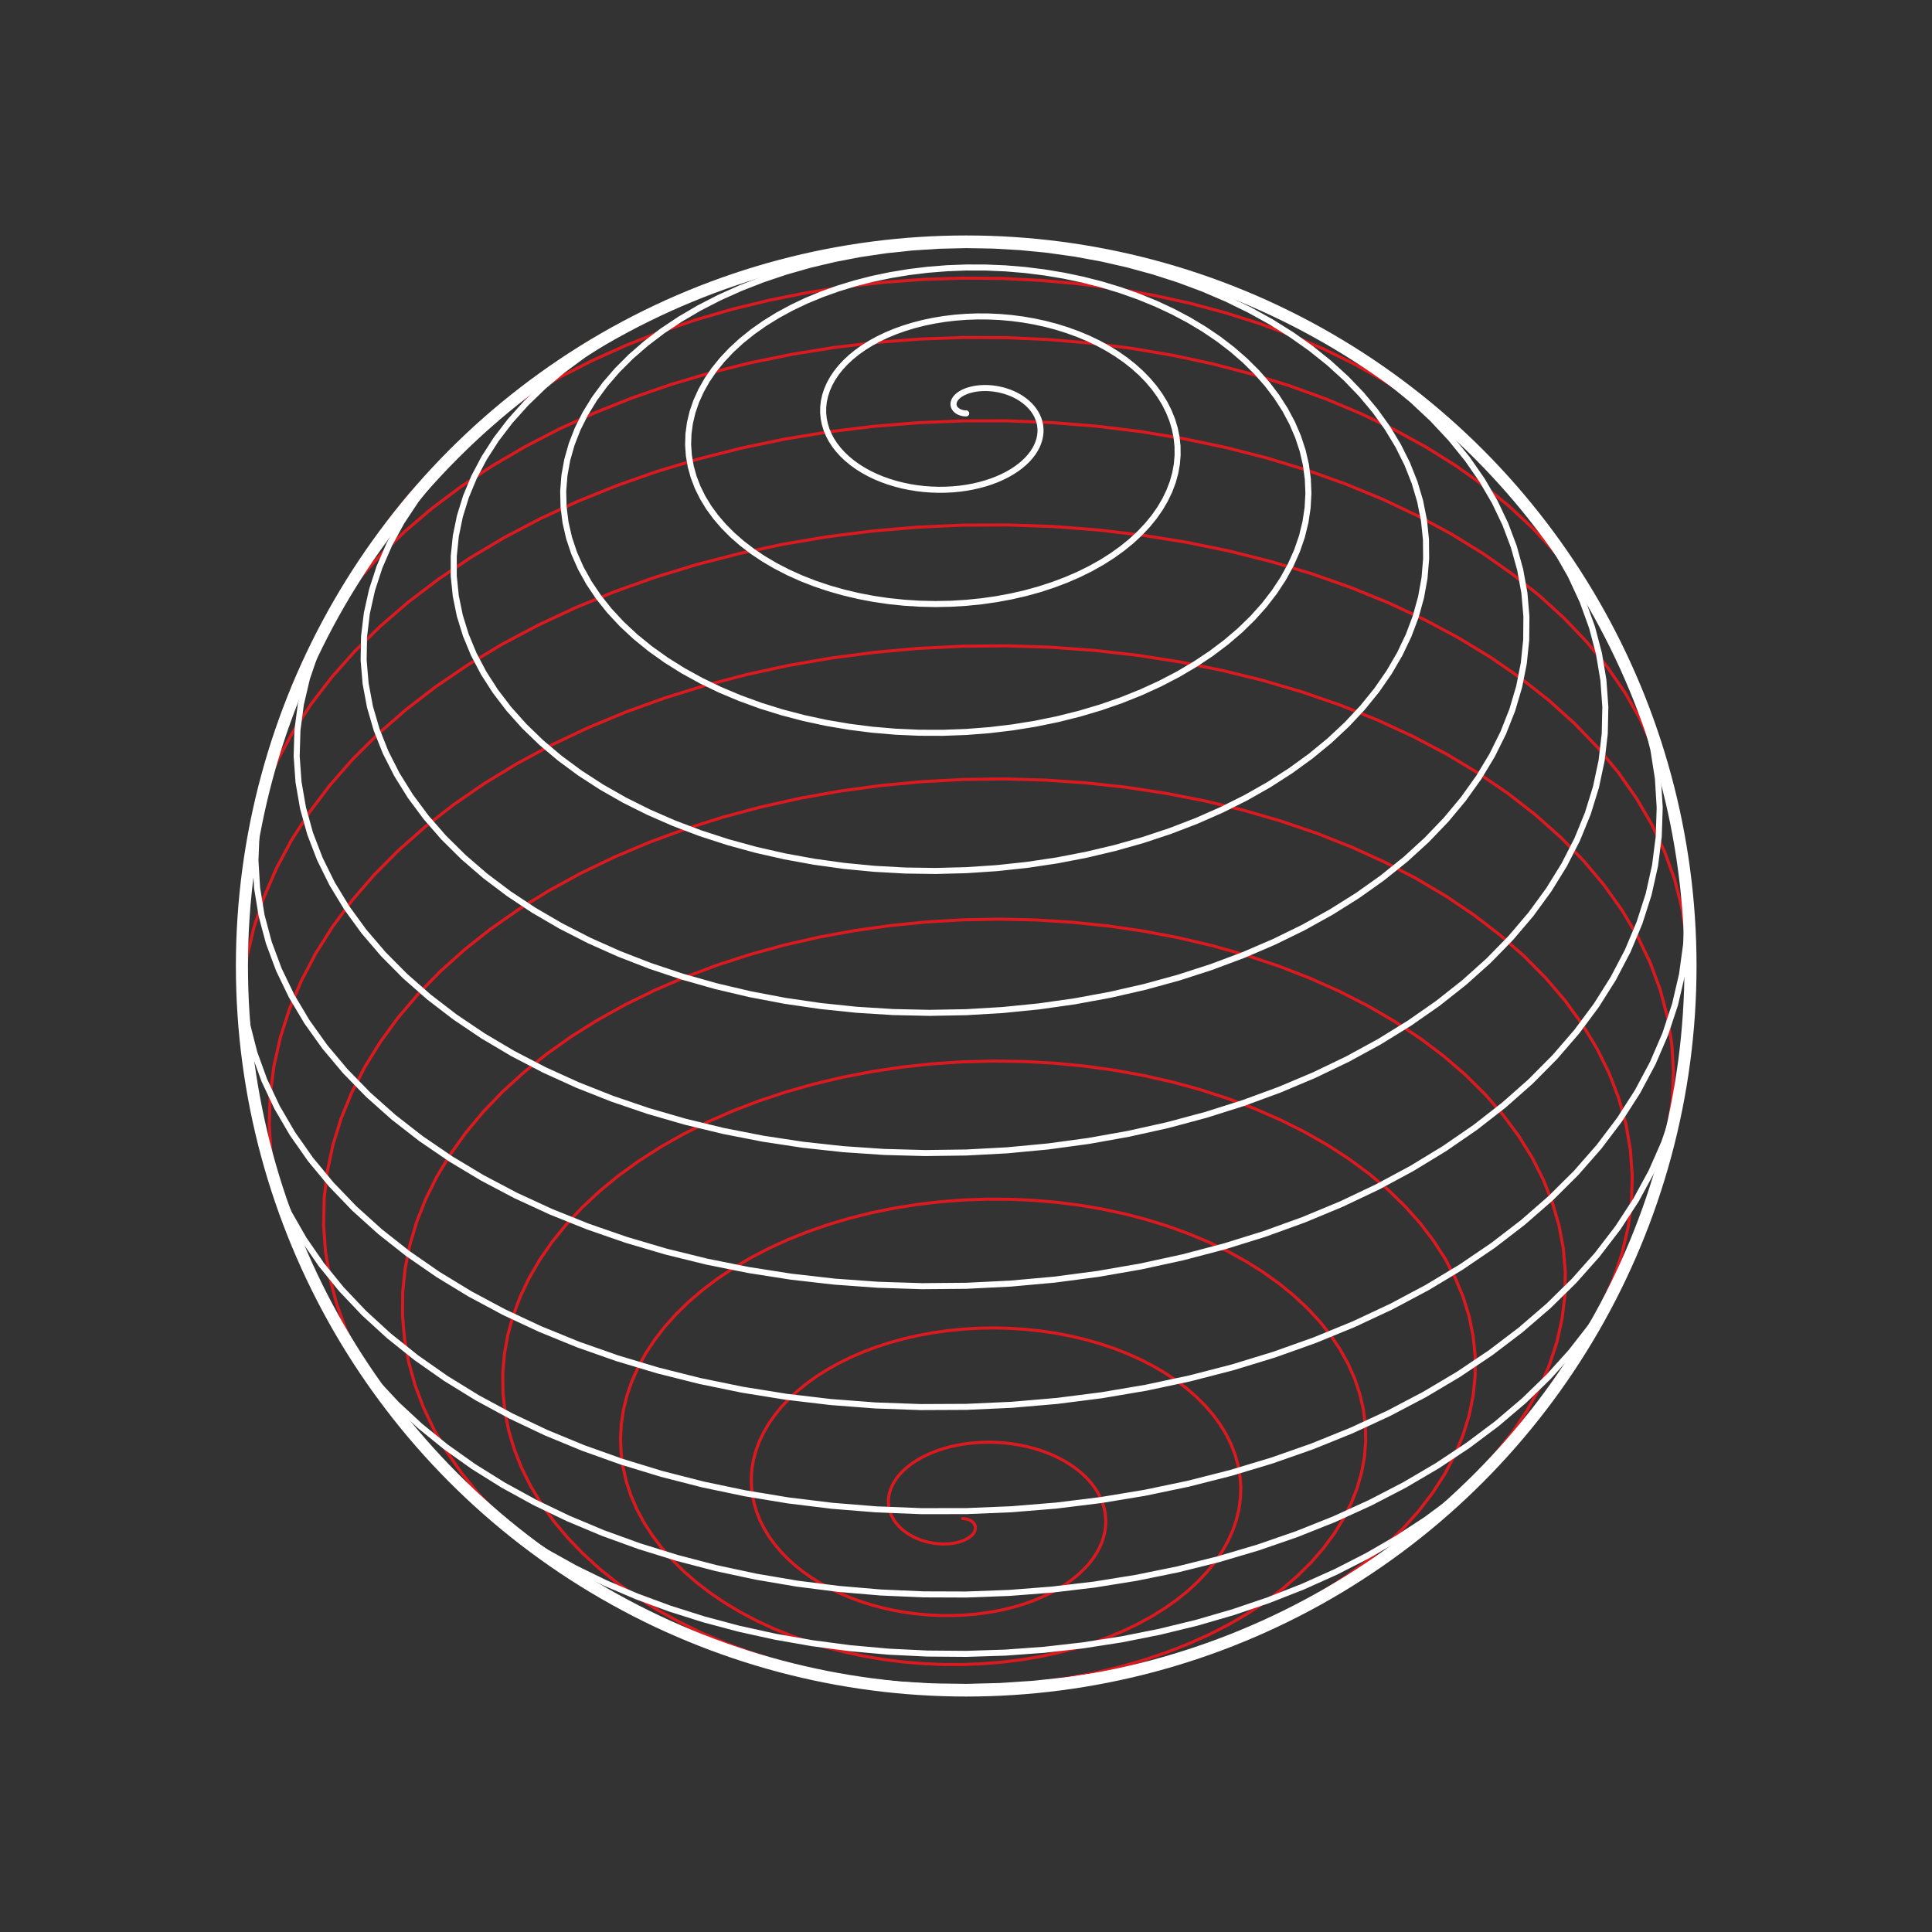 <svg id="Circular_element" data-name="Circular element" xmlns="http://www.w3.org/2000/svg" viewBox="0 0 2000 2000"><rect x="0" y="0" width="2000" height="2000" fill="#333333" stroke="none"/><defs><style>.cls-1,.cls-2,.cls-3{fill:none;stroke-linecap:round;stroke-linejoin:round;}.cls-1{stroke:#dd1920;stroke-width:3.13px;}.cls-2,.cls-3{stroke:#fff;}.cls-2{stroke-width:6.25px;}.cls-3{stroke-width:12.5px;}</style></defs><polyline class="cls-1" points="582.14 371.9 608.06 355.25 635.42 339.72 664.11 325.34 694.02 312.17 725.02 300.25 757 289.64 789.79 280.35 823.3 272.42 857.38 265.87 891.88 260.71 926.68 256.97 961.63 254.64 996.59 253.73 1031.44 254.24 1066.01 256.14 1100.19 259.44 1133.85 264.11 1166.83 270.11 1199.03 277.41 1230.3 285.99 1260.55 295.8 1289.63 306.78 1317.46 318.9 1343.9 332.1"/><polyline class="cls-1" points="402.39 539.48 421.75 515.08 443.33 491.53 467.05 468.93 492.81 447.35 520.49 426.87 550.01 407.58 581.22 389.53 613.99 372.8 648.2 357.44 683.72 343.5 720.38 331.05 758.06 320.11 796.59 310.73 835.82 302.92 875.6 296.73 915.76 292.15 956.14 289.21 996.6 287.92 1036.96 288.25 1077.06 290.21 1116.74 293.79 1155.86 298.95 1194.26 305.68 1231.79 313.92 1268.29 323.67 1303.64 334.85 1337.68 347.42 1370.29 361.31 1401.35 376.49 1430.75 392.86 1458.34 410.37 1484.05 428.94 1507.76 448.48 1529.4 468.9"/><polyline class="cls-1" points="302.92 711.49 315.89 682.72 331.53 654.55 349.78 627.07 370.56 600.41 393.79 574.66 419.37 549.9 447.19 526.24 477.15 503.77 509.12 482.56 542.97 462.7 578.57 444.25 615.78 427.29 654.43 411.88 694.4 398.06 735.48 385.89 777.56 375.41 820.45 366.66 863.96 359.66 907.94 354.44 952.21 351 996.6 349.36 1040.92 349.52 1085 351.45 1128.68 355.17 1171.76 360.63 1214.09 367.82 1255.51 376.7 1295.84 387.23 1334.93 399.35 1372.63 413.01 1408.79 428.16 1443.27 444.73 1475.92 462.64 1506.63 481.82 1535.3 502.18 1561.78 523.65 1585.99 546.12 1607.85 569.51 1627.25 593.71 1644.13 618.64 1658.42 644.17"/><polyline class="cls-1" points="251.62 909.59 256.17 878.46 263.66 847.58 274.04 817.07 287.25 787.04 303.28 757.61 322.03 728.89 343.44 700.99 367.41 674.01 393.87 648.07 422.69 623.24 453.77 599.63 486.97 577.32 522.16 556.41 559.21 536.96 597.99 519.04 638.3 502.74 680.01 488.1 722.96 475.17 766.95 464 811.84 454.63 857.42 447.1 903.53 441.43 949.98 437.62 996.59 435.7 1043.18 435.66 1089.55 437.51 1135.53 441.22 1180.92 446.77 1225.57 454.16 1269.28 463.32 1311.88 474.22 1353.22 486.83 1393.12 501.06 1431.43 516.87 1468 534.2 1502.67 552.96 1535.33 573.07 1565.84 594.46 1594.07 617.02 1619.93 640.67 1643.31 665.31 1664.12 690.84 1682.28 717.14 1697.71 744.11 1710.36 771.64 1720.19 799.62 1727.15 827.92"/><polyline class="cls-1" points="256.18 1115.93 251.62 1084.8 250 1053.54 251.33 1022.27 255.6 991.11 262.81 960.17 272.92 929.58 285.88 899.44 301.67 869.89 320.2 841.02 341.41 812.96 365.22 785.79 391.53 759.64 420.24 734.6 451.24 710.76 484.39 688.22 519.59 667.05 556.67 647.35 595.5 629.17 635.93 612.61 677.8 597.7 720.94 584.5 765.17 573.08 810.32 563.46 856.24 555.67 902.7 549.76 949.54 545.74 996.59 543.62 1043.65 543.4 1090.53 545.07 1137.04 548.64 1183 554.08 1228.25 561.36 1272.57 570.46 1315.82 581.32 1357.81 593.91 1398.39 608.17 1437.37 624.05 1474.62 641.47 1509.99 660.35 1543.32 680.63 1574.51 702.21 1603.41 725.01 1629.92 748.93 1653.93 773.88 1675.34 799.73 1694.07 826.4 1710.06 853.79 1723.22 881.76 1733.51 910.2 1740.88 939 1745.33 968.03 1746.81 997.2"/><polyline class="cls-1" points="315.89 1311.67 302.92 1282.9 292.68 1253.64 285.21 1224.01 280.54 1194.11 278.69 1164.07 279.68 1133.99 283.5 1103.98 290.16 1074.17 299.6 1044.68 311.82 1015.6 326.76 987.05 344.37 959.15 364.56 932 387.29 905.7 412.44 880.35 439.94 856.05 469.67 832.9 501.51 810.99 535.34 790.38 571.03 771.18 608.45 753.45 647.43 737.25 687.84 722.64 729.51 709.7 772.28 698.45 815.98 688.94 860.43 681.22 905.48 675.3 950.92 671.21 996.59 668.97 1042.31 668.56 1087.9 670.01 1133.15 673.29 1177.93 678.4 1222.02 685.31 1265.26 693.99 1307.49 704.4 1348.52 716.5 1388.19 730.24 1426.37 745.56 1462.87 762.4 1497.57 780.69 1530.3 800.35 1560.97 821.3 1589.43 843.45 1615.57 866.72 1639.29 891.01 1660.48 916.22 1679.07 942.24 1694.98 968.97 1708.14 996.3 1718.5 1024.12 1726.02 1052.31 1730.65 1080.76 1732.39 1109.35 1731.22 1137.96 1727.16 1166.46 1720.19 1194.77"/><polyline class="cls-1" points="421.74 1479.31 402.39 1454.9 385.34 1429.74 370.68 1403.9 358.47 1377.5 348.75 1350.62 341.56 1323.37 336.97 1295.86 334.97 1268.18 335.58 1240.45 338.81 1212.75 344.65 1185.22 353.08 1157.96 364.08 1131.05 377.6 1104.61 393.6 1078.74 412.01 1053.55 432.78 1029.11 455.81 1005.55 481.03 982.93 508.35 961.36 537.65 940.91 568.82 921.66 601.75 903.7 636.3 887.08 672.34 871.88 709.75 858.15 748.34 845.93 788.01 835.3 828.57 826.28 869.87 818.9 911.76 813.21 954.05 809.21 996.59 806.93 1039.22 806.36 1081.76 807.52 1124.03 810.4 1165.87 814.98 1207.12 821.25 1247.63 829.17 1287.2 838.73 1325.7 849.87 1362.96 862.56 1398.85 876.75 1433.2 892.36 1465.88 909.34 1496.78 927.63 1525.74 947.14 1552.66 967.8 1577.43 989.53 1599.94 1012.23 1620.11 1035.81 1637.84 1060.18 1653.06 1085.24 1665.71 1110.88 1675.75 1137.01 1683.11 1163.5 1687.77 1190.27 1689.7 1217.18 1688.89 1244.14 1685.34 1271.04 1679.07 1297.75 1670.09 1324.19 1658.42 1350.22 1644.13 1375.75"/><polyline class="cls-1" points="608.05 1639.13 582.14 1622.49 557.78 1604.8 535.08 1586.13 514.13 1566.54 495.03 1546.11 477.84 1524.91 462.65 1503.02 449.53 1480.52 438.53 1457.49 429.71 1434.02 423.11 1410.2 418.75 1386.13 416.68 1361.88 416.88 1337.55 419.4 1313.25 424.2 1289.05 431.29 1265.05 440.65 1241.35 452.22 1218.04 466 1195.2 481.92 1172.93 499.93 1151.31 519.96 1130.43 541.95 1110.37 565.8 1091.19 591.42 1073 618.75 1055.85 647.64 1039.81 678 1024.96 709.72 1011.33 742.67 998.99 776.72 987.99 811.76 978.37 847.62 970.18 884.18 963.45 921.29 958.19 958.82 954.43 996.59 952.2 1034.48 951.49 1072.33 952.32 1110 954.68 1147.32 958.56 1184.15 963.94 1220.34 970.82 1255.75 979.15 1290.23 988.91 1323.65 1000.06 1355.87 1012.56 1386.76 1026.34 1416.18 1041.37 1444.03 1057.58 1470.18 1074.91 1494.52 1093.28 1516.96 1112.63 1537.4 1132.87 1555.77 1153.92 1571.96 1175.7 1585.92 1198.13 1597.59 1221.1 1606.9 1244.52 1613.82 1268.31 1618.32 1292.36 1620.37 1316.57 1619.96 1340.84 1617.07 1365.09 1611.72 1389.19 1603.92 1413.07 1593.7 1436.61 1581.09 1459.71 1566.14 1482.28 1548.88 1504.24 1529.4 1525.49 1507.77 1545.91"/><polyline class="cls-1" points="996.59 1572.05 998.06 1572.11 999.52 1572.28 1000.93 1572.57 1002.31 1572.98 1003.6 1573.48 1004.81 1574.1 1005.92 1574.82 1006.92 1575.63 1007.79 1576.53 1008.51 1577.51 1009.08 1578.56 1009.48 1579.67 1009.71 1580.84 1009.75 1582.05 1009.58 1583.3 1009.22 1584.56 1008.65 1585.84 1007.89 1587.12 1006.89 1588.38 1005.7 1589.62 1004.28 1590.83 1002.66 1591.98 1000.84 1593.07 998.82 1594.1 996.59 1595.03 994.2 1595.87 991.62 1596.6 988.87 1597.22 985.98 1597.71 982.95 1598.07 979.8 1598.27 976.54 1598.33 973.19 1598.22 969.78 1597.94 966.31 1597.49 962.83 1596.87 959.32 1596.06 955.83 1595.07 952.37 1593.89 948.97 1592.53 945.66 1590.98 942.44 1589.25 939.35 1587.33 936.41 1585.23 933.64 1582.96 931.06 1580.53 928.68 1577.94 926.55 1575.19 924.66 1572.31 923.07 1569.28 921.75 1566.14 920.73 1562.89 920.05 1559.55 919.69 1556.13 919.69 1552.63 920.05 1549.1 920.78 1545.52 921.89 1541.92 923.38 1538.32 925.25 1534.75 927.52 1531.19 930.18 1527.7 933.23 1524.28 936.66 1520.94 940.47 1517.71 944.64 1514.6 949.19 1511.64 954.07 1508.84 959.3 1506.21 964.83 1503.78 970.67 1501.55 976.79 1499.56 983.16 1497.8 989.77 1496.29 996.59 1495.05 1003.6 1494.09 1010.75 1493.42 1018.04 1493.04 1025.42 1492.97 1032.86 1493.22 1040.33 1493.77 1047.8 1494.65 1055.23 1495.86 1062.6 1497.39 1069.85 1499.24 1076.96 1501.42 1083.89 1503.91 1090.62 1506.72 1097.1 1509.84 1103.29 1513.26 1109.17 1516.96 1114.71 1520.95 1119.86 1525.2 1124.61 1529.7 1128.91 1534.44 1132.75 1539.39 1136.1 1544.54 1138.93 1549.88 1141.22 1555.38 1142.95 1561.01 1144.1 1566.75 1144.67 1572.59 1144.62 1578.49 1143.95 1584.44 1142.65 1590.39 1140.72 1596.34 1138.16 1602.25 1134.96 1608.09 1131.13 1613.84 1126.67 1619.46 1121.59 1624.94 1115.89 1630.24 1109.6 1635.34 1102.75 1640.22 1095.32 1644.83 1087.36 1649.17 1078.9 1653.21 1069.94 1656.92 1060.54 1660.28 1050.72 1663.27 1040.51 1665.87 1029.95 1668.06 1019.09 1669.83 1007.95 1671.16 996.59 1672.03 985.06 1672.44 973.4 1672.37 961.63 1671.83 949.84 1670.79 938.06 1669.26 926.34 1667.23 914.73 1664.72 903.28 1661.7 892.05 1658.19 881.07 1654.21 870.41 1649.75 860.11 1644.83 850.22 1639.46 840.78 1633.66 831.85 1627.43 823.46 1620.81 815.67 1613.81 808.49 1606.45 801.99 1598.77 796.19 1590.78 791.13 1582.51 786.84 1574 783.34 1565.28 780.66 1556.36 778.83 1547.3 777.85 1538.13 777.74 1528.87 778.53 1519.56 780.21 1510.25 782.79 1500.97 786.26 1491.75 790.64 1482.64 795.9 1473.67 802.04 1464.88 809.04 1456.31 816.89 1447.98 825.56 1439.95 835.03 1432.24 845.25 1424.88 856.22 1417.92 867.88 1411.38 880.19 1405.29 893.13 1399.69 906.63 1394.59 920.64 1390.02 935.12 1386.01 950.02 1382.59 965.26 1379.75 980.81 1377.54 996.59 1375.95 1012.56 1374.99 1028.62 1374.69 1044.73 1375.05 1060.83 1376.07 1076.84 1377.74 1092.69 1380.07 1108.34 1383.07 1123.68 1386.71 1138.68 1390.98 1153.28 1395.89 1167.39 1401.4 1180.95 1407.51 1193.92 1414.19 1206.22 1421.42 1217.8 1429.17 1228.62 1437.42 1238.6 1446.14 1247.72 1455.29 1255.92 1464.84 1263.15 1474.74 1269.39 1484.97 1274.59 1495.48 1278.72 1506.24 1281.76 1517.19 1283.69 1528.3 1284.48 1539.51 1284.12 1550.78 1282.61 1562.07 1279.94 1573.33 1276.09 1584.5 1271.1 1595.54 1264.96 1606.42 1257.69 1617.07 1249.3 1627.44 1239.83 1637.5 1229.29 1647.19 1217.72 1656.48 1205.17 1665.32 1191.66 1673.66 1177.27 1681.48 1162.02 1688.72 1145.97 1695.36 1129.18 1701.36 1111.73 1706.69 1093.65 1711.31 1075.04 1715.21 1055.95 1718.36 1036.47 1720.73 1016.65 1722.32 996.59 1723.1 976.37 1723.06 956.06 1722.2 935.74 1720.51 915.5 1717.98 895.42 1714.63 875.58 1710.45 856.07 1705.45 836.96 1699.64 818.33 1693.04 800.27 1685.68 782.86 1677.56 766.14 1668.72 750.24 1659.17 735.18 1648.96 721.05 1638.12 707.92 1626.68 695.84 1614.68 684.87 1602.17 675.05 1589.19 666.45 1575.78 659.11 1562 653.05 1547.9 648.31 1533.52 644.94 1518.93 642.96 1504.17 642.35 1489.31 643.16 1474.4 645.39 1459.49 649.03 1444.66 654.1 1429.94 660.56 1415.4 668.41 1401.1 677.62 1387.1 688.17 1373.46 700.03 1360.22 713.16 1347.44 727.51 1335.18 743.03 1323.48 759.67 1312.39 777.36 1301.96 796.06 1292.24 815.68 1283.26 836.16 1275.07 857.41 1267.69 879.37 1261.17 901.93 1255.53 925.04 1250.81 948.57 1247.01 972.46 1244.16 996.59 1242.28 1020.89 1241.38 1045.25 1241.46 1069.57 1242.54 1093.77 1244.6 1117.72 1247.64 1141.36 1251.66 1164.57 1256.65 1187.25 1262.59 1209.32 1269.45 1230.68 1277.22 1251.24 1285.85 1270.92 1295.34 1289.63 1305.63 1307.29 1316.7 1323.81 1328.49 1339.14 1340.97 1353.21 1354.08 1365.93 1367.77 1377.26 1381.99 1387.15 1396.69 1395.54 1411.81 1402.39 1427.28 1407.67 1443.03 1411.35 1459.02 1413.39 1475.17 1413.79 1491.42 1412.53 1507.7 1409.61 1523.94 1405.03 1540.07 1398.8 1556.04 1390.93 1571.76 1381.44 1587.18 1370.38 1602.22 1357.76 1616.83 1343.63 1630.92 1328.05 1644.47 1311.05 1657.39 1292.72 1669.62 1273.09 1681.12 1252.27 1691.83 1230.32 1701.7 1207.31 1710.69 1183.33 1718.75 1158.48 1725.83 1132.87 1731.92 1106.55 1736.96 1079.67 1740.94 1052.31 1743.84 1024.58 1745.61 996.59 1746.27 968.46 1745.79 940.29 1744.16 912.19 1741.39 884.28 1737.48 856.68 1732.42 829.48 1726.25 802.8 1718.97 776.77 1710.59 751.47 1701.16 727.01 1690.69 703.5 1679.22 681.04 1666.79 659.72 1653.44 639.62 1639.22 620.85 1624.17 603.47 1608.35 587.57 1591.82 573.21 1574.63 560.47 1556.86 549.4 1538.55 540.04 1519.79 532.46 1500.63 526.68 1481.16 522.74 1461.45 520.67 1441.57 520.48 1421.59 522.16 1401.6 525.75 1381.66 531.22 1361.86 538.57 1342.28 547.77 1322.98 558.78 1304.05 571.6 1285.56 586.16 1267.58 602.42 1250.19 620.32 1233.44 639.8 1217.42 660.77 1202.18 683.18 1187.78 706.94 1174.29 731.94 1161.76 758.12 1150.24 785.36 1139.77 813.55 1130.4 842.6 1122.18 872.4 1115.13 902.8 1109.28 933.72 1104.66 965.03 1101.3 996.59 1099.2 1028.3 1098.38 1060.01 1098.84 1091.61 1100.6 1122.97 1103.62 1153.96 1107.92 1184.46 1113.48 1214.34 1120.27 1243.48 1128.27 1271.77 1137.45 1299.09 1147.78 1325.32 1159.22 1350.35 1171.71 1374.08 1185.22 1396.42 1199.69 1417.25 1215.07 1436.51 1231.3 1454.09 1248.3 1469.94 1266.01 1483.97 1284.37 1496.13 1303.29 1506.36 1322.7 1514.6 1342.54 1520.82 1362.69 1524.98 1383.1 1527.07 1403.68 1527.07 1424.34 1524.95 1445 1520.74 1465.57 1514.43 1485.96 1506.04 1506.1 1495.6 1525.89 1483.14 1545.27 1468.7 1564.13 1452.34 1582.39 1434.11 1600.01 1414.07 1616.87 1392.3 1632.92 1368.88 1648.08 1343.9 1662.29 1317.45 1675.48"/><polyline class="cls-2" points="1414.66 1628.1 1388.75 1644.75 1361.39 1660.28 1332.7 1674.66 1302.78 1687.83 1271.79 1699.75 1239.81 1710.36 1207.01 1719.65 1173.51 1727.58 1139.43 1734.13 1104.92 1739.29 1070.13 1743.03 1035.18 1745.36 1000.22 1746.27 965.37 1745.76 930.79 1743.86 896.62 1740.56 862.96 1735.89 829.98 1729.89 797.78 1722.59 766.51 1714.01 736.26 1704.2 707.18 1693.22 679.35 1681.1 652.91 1667.9"/><polyline class="cls-2" points="1594.41 1460.52 1575.06 1484.92 1553.48 1508.47 1529.76 1531.07 1504 1552.65 1476.31 1573.13 1446.8 1592.42 1415.59 1610.47 1382.82 1627.2 1348.61 1642.56 1313.09 1656.5 1276.42 1668.95 1238.75 1679.89 1200.21 1689.27 1160.99 1697.08 1121.21 1703.27 1081.05 1707.85 1040.66 1710.79 1000.21 1712.08 959.85 1711.75 919.75 1709.79 880.07 1706.21 840.95 1701.05 802.54 1694.32 765.02 1686.08 728.52 1676.33 693.17 1665.15 659.13 1652.59 626.51 1638.69 595.46 1623.51 566.06 1607.14 538.47 1589.63 512.76 1571.06 489.05 1551.53 467.41 1531.1"/><polyline class="cls-2" points="1693.89 1288.51 1680.92 1317.28 1665.27 1345.45 1647.03 1372.93 1626.25 1399.59 1603.02 1425.34 1577.44 1450.1 1549.61 1473.76 1519.65 1496.23 1487.68 1517.44 1453.84 1537.3 1418.23 1555.75 1381.03 1572.71 1342.38 1588.12 1302.41 1601.94 1261.32 1614.11 1219.25 1624.59 1176.36 1633.34 1132.85 1640.34 1088.87 1645.56 1044.6 1649 1000.21 1650.64 955.89 1650.48 911.8 1648.55 868.13 1644.83 825.05 1639.37 782.72 1632.17 741.29 1623.3 700.97 1612.77 661.88 1600.65 624.18 1586.99 588.02 1571.84 553.54 1555.27 520.89 1537.36 490.17 1518.18 461.51 1497.82 435.03 1476.35 410.81 1453.88 388.96 1430.49 369.56 1406.29 352.68 1381.36 338.39 1355.83"/><polyline class="cls-2" points="1745.19 1090.41 1740.63 1121.54 1733.15 1152.42 1722.77 1182.93 1709.55 1212.96 1693.53 1242.39 1674.78 1271.11 1653.37 1299.01 1629.4 1325.99 1602.94 1351.93 1574.11 1376.76 1543.04 1400.37 1509.84 1422.68 1474.64 1443.59 1437.59 1463.05 1398.82 1480.96 1358.51 1497.26 1316.79 1511.9 1273.85 1524.83 1229.86 1536 1184.97 1545.37 1139.39 1552.9 1093.28 1558.58 1046.83 1562.38 1000.22 1564.3 953.63 1564.34 907.26 1562.49 861.28 1558.78 815.88 1553.22 771.24 1545.84 727.53 1536.68 684.92 1525.78 643.58 1513.17 603.68 1498.94 565.38 1483.13 528.81 1465.8 494.13 1447.04 461.48 1426.93 430.97 1405.55 402.74 1382.98 376.88 1359.33 353.5 1334.69 332.69 1309.16 314.53 1282.86 299.1 1255.89 286.45 1228.36 276.62 1200.38 269.65 1172.08"/><polyline class="cls-2" points="1740.63 884.07 1745.19 915.2 1746.81 946.46 1745.48 977.73 1741.2 1008.89 1734 1039.83 1723.89 1070.42 1710.92 1100.56 1695.14 1130.11 1676.6 1158.97 1655.39 1187.04 1631.59 1214.21 1605.27 1240.36 1576.57 1265.4 1545.57 1289.24 1512.41 1311.78 1477.21 1332.94 1440.13 1352.65 1401.3 1370.83 1360.87 1387.39 1319.01 1402.3 1275.87 1415.5 1231.63 1426.92 1186.48 1436.54 1140.57 1444.33 1094.11 1450.24 1047.26 1454.26 1000.22 1456.38 953.16 1456.6 906.28 1454.93 859.77 1451.36 813.81 1445.92 768.56 1438.64 724.24 1429.54 680.99 1418.68 639 1406.09 598.42 1391.83 559.44 1375.95 522.19 1358.54 486.82 1339.65 453.49 1319.37 422.3 1297.79 393.4 1274.99 366.88 1251.07 342.88 1226.13 321.46 1200.27 302.74 1173.6 286.75 1146.21 273.59 1118.24 263.3 1089.8 255.92 1061.01 251.48 1031.97 250 1002.8"/><polyline class="cls-2" points="1680.92 688.33 1693.88 717.1 1704.13 746.36 1711.6 775.99 1716.27 805.89 1718.12 835.93 1717.13 866.01 1713.3 896.02 1706.65 925.83 1697.2 955.32 1684.98 984.4 1670.05 1012.95 1652.44 1040.85 1632.24 1068 1609.52 1094.3 1584.36 1119.65 1556.86 1143.94 1527.14 1167.1 1495.3 1189.01 1461.46 1209.62 1425.77 1228.82 1388.36 1246.55 1349.38 1262.75 1308.97 1277.36 1267.3 1290.3 1224.53 1301.55 1180.83 1311.06 1136.37 1318.78 1091.33 1324.7 1045.88 1328.79 1000.22 1331.04 954.5 1331.44 908.91 1329.99 863.65 1326.71 818.88 1321.6 774.79 1314.69 731.55 1306.01 689.32 1295.6 648.29 1283.5 608.61 1269.76 570.44 1254.44 533.94 1237.6 499.24 1219.31 466.5 1199.65 435.83 1178.7 407.38 1156.55 381.24 1133.28 357.52 1108.99 336.33 1083.78 317.74 1057.76 301.83 1031.03 288.67 1003.7 278.31 975.88 270.79 947.69 266.15 919.24 264.42 890.65 265.59 862.04 269.65 833.53 276.62 805.23"/><polyline class="cls-2" points="1575.06 520.69 1594.42 545.1 1611.46 570.26 1626.12 596.1 1638.34 622.5 1648.06 649.38 1655.24 676.63 1659.84 704.14 1661.84 731.82 1661.23 759.55 1657.99 787.25 1652.15 814.77 1643.72 842.04 1632.73 868.95 1619.21 895.39 1603.2 921.26 1584.8 946.45 1564.03 970.89 1541 994.45 1515.78 1017.07 1488.46 1038.64 1459.16 1059.09 1427.99 1078.34 1395.06 1096.3 1360.51 1112.92 1324.46 1128.12 1287.06 1141.85 1248.46 1154.07 1208.8 1164.7 1168.24 1173.72 1126.94 1181.1 1085.05 1186.79 1042.76 1190.79 1000.22 1193.07 957.59 1193.64 915.05 1192.48 872.78 1189.6 830.93 1185.02 789.68 1178.75 749.18 1170.83 709.6 1161.27 671.11 1150.13 633.84 1137.44 597.96 1123.25 563.61 1107.64 530.92 1090.66 500.03 1072.37 471.07 1052.86 444.15 1032.2 419.38 1010.47 396.87 987.77 376.7 964.19 358.97 939.82 343.75 914.76 331.09 889.12 321.06 862.99 313.7 836.5 309.04 809.73 307.11 782.82 307.91 755.86 311.46 728.96 317.74 702.25 326.72 675.81 338.38 649.77 352.68 624.25"/><polyline class="cls-2" points="1388.75 360.87 1414.66 377.51 1439.02 395.2 1461.73 413.87 1482.68 433.46 1501.78 453.89 1518.97 475.09 1534.16 496.98 1547.28 519.48 1558.28 542.51 1567.1 565.98 1573.7 589.8 1578.06 613.87 1580.13 638.12 1579.92 662.45 1577.41 686.75 1572.61 710.95 1565.52 734.95 1556.16 758.65 1544.59 781.96 1530.81 804.8 1514.89 827.07 1496.88 848.69 1476.85 869.57 1454.86 889.63 1431.01 908.8 1405.38 927 1378.06 944.15 1349.17 960.19 1318.8 975.04 1287.09 988.67 1254.14 1001.01 1220.09 1012.01 1185.05 1021.63 1149.19 1029.82 1112.63 1036.55 1075.52 1041.81 1037.99 1045.57 1000.22 1047.81 962.33 1048.51 924.48 1047.68 886.81 1045.32 849.49 1041.44 812.66 1036.06 776.47 1029.18 741.06 1020.85 706.58 1011.09 673.15 999.94 640.94 987.44 610.05 973.66 580.63 958.63 552.78 942.42 526.63 925.09 502.29 906.72 479.84 887.37 459.4 867.13 441.04 846.08 424.85 824.3 410.89 801.87 399.22 778.9 389.91 755.48 382.98 731.69 378.49 707.64 376.44 683.43 376.85 659.16 379.74 634.91 385.09 610.8 392.88 586.93 403.11 563.39 415.71 540.29 430.67 517.72 447.93 495.76 467.41 474.51 489.04 454.09"/><polyline class="cls-2" points="1000.22 427.95 998.75 427.89 997.28 427.72 995.87 427.43 994.5 427.02 993.21 426.52 991.99 425.9 990.88 425.18 989.88 424.37 989.02 423.47 988.29 422.49 987.73 421.44 987.32 420.33 987.1 419.16 987.06 417.95 987.23 416.7 987.59 415.44 988.15 414.16 988.92 412.88 989.91 411.62 991.11 410.38 992.52 409.17 994.14 408.02 995.97 406.93 997.99 405.9 1000.22 404.97 1002.61 404.13 1005.19 403.4 1007.94 402.78 1010.83 402.29 1013.86 401.93 1017.01 401.73 1020.27 401.67 1023.62 401.78 1027.03 402.06 1030.5 402.51 1033.98 403.13 1037.49 403.94 1040.98 404.93 1044.43 406.11 1047.84 407.47 1051.15 409.02 1054.37 410.75 1057.46 412.67 1060.4 414.77 1063.17 417.04 1065.75 419.47 1068.13 422.06 1070.26 424.81 1072.14 427.69 1073.74 430.72 1075.06 433.86 1076.08 437.11 1076.76 440.45 1077.12 443.87 1077.12 447.37 1076.75 450.9 1076.02 454.48 1074.92 458.07 1073.43 461.68 1071.55 465.25 1069.29 468.81 1066.62 472.3 1063.58 475.73 1060.15 479.06 1056.33 482.29 1052.16 485.4 1047.62 488.36 1042.73 491.17 1037.51 493.79 1031.98 496.23 1026.14 498.45 1020.02 500.44 1013.64 502.2 1007.03 503.71 1000.22 504.95 993.21 505.91 986.06 506.58 978.77 506.96 971.39 507.03 963.95 506.78 956.48 506.23 949.01 505.35 941.58 504.14 934.21 502.61 926.96 500.76 919.85 498.58 912.91 496.09 906.18 493.28 899.71 490.16 893.51 486.74 887.64 483.04 882.1 479.05 876.95 474.8 872.2 470.3 867.9 465.56 864.05 460.61 860.7 455.46 857.88 450.12 855.59 444.62 853.86 438.99 852.71 433.25 852.14 427.41 852.19 421.51 852.86 415.56 854.15 409.61 856.09 403.67 858.64 397.75 861.85 391.91 865.68 386.17 870.14 380.54 875.22 375.06 880.91 369.76 887.2 364.66 894.06 359.78 901.49 355.17 909.44 350.83 917.91 346.79 926.86 343.08 936.27 339.73 946.09 336.73 956.3 334.13 966.86 331.94 977.72 330.17 988.86 328.84 1000.22 327.97 1011.75 327.56 1023.41 327.63 1035.18 328.17 1046.97 329.21 1058.75 330.74 1070.46 332.77 1082.08 335.28 1093.53 338.3 1104.76 341.81 1115.73 345.79 1126.4 350.25 1136.7 355.17 1146.59 360.54 1156.03 366.34 1164.96 372.57 1173.35 379.19 1181.14 386.19 1188.32 393.55 1194.82 401.23 1200.61 409.23 1205.68 417.49 1209.97 426 1213.47 434.73 1216.15 443.64 1217.98 452.7 1218.96 461.87 1219.06 471.13 1218.28 480.44 1216.6 489.75 1214.02 499.03 1210.54 508.25 1206.16 517.36 1200.9 526.33 1194.77 535.12 1187.77 543.7 1179.92 552.02 1171.25 560.05 1161.78 567.76 1151.55 575.12 1140.59 582.08 1128.92 588.62 1116.62 594.71 1103.68 600.31 1090.18 605.41 1076.17 609.98 1061.68 613.99 1046.79 617.41 1031.54 620.25 1016 622.46 1000.22 624.05 984.25 625.01 968.19 625.31 952.07 624.95 935.98 623.93 919.97 622.26 904.12 619.93 888.47 616.93 873.13 613.29 858.12 609.02 843.53 604.11 829.42 598.6 815.86 592.49 802.89 585.81 790.58 578.58 779 570.83 768.19 562.58 758.2 553.86 749.09 544.71 740.89 535.16 733.66 525.26 727.42 515.03 722.21 504.52 718.09 493.76 715.04 482.81 713.12 471.7 712.33 460.49 712.69 449.22 714.2 437.93 716.87 426.67 720.71 415.5 725.71 404.46 731.85 393.58 739.12 382.93 747.51 372.56 756.98 362.5 767.52 352.81 779.09 343.52 791.64 334.68 805.14 326.34 819.54 318.52 834.79 311.28 850.84 304.64 867.63 298.64 885.08 293.31 903.15 288.69 921.77 284.79 940.86 281.64 960.34 279.27 980.16 277.68 1000.22 276.9 1020.43 276.94 1040.75 277.8 1061.06 279.49 1081.31 282.02 1101.39 285.37 1121.23 289.55 1140.74 294.55 1159.85 300.36 1178.48 306.96 1196.53 314.32 1213.95 322.44 1230.66 331.28 1246.57 340.83 1261.63 351.04 1275.76 361.88 1288.89 373.32 1300.97 385.32 1311.94 397.83 1321.76 410.81 1330.36 424.22 1337.7 438 1343.76 452.1 1348.5 466.48 1351.87 481.07 1353.85 495.83 1354.46 510.69 1353.64 525.6 1351.41 540.51 1347.77 555.34 1342.71 570.06 1336.25 584.6 1328.4 598.9 1319.18 612.9 1308.63 626.54 1296.77 639.78 1283.65 652.56 1269.3 664.82 1253.78 676.52 1237.14 687.61 1219.44 698.04 1200.75 707.76 1181.13 716.74 1160.65 724.93 1139.39 732.31 1117.44 738.83 1094.88 744.47 1071.77 749.2 1048.24 752.99 1024.35 755.84 1000.22 757.72 975.92 758.62 951.56 758.54 927.24 757.46 903.04 755.4 879.09 752.36 855.45 748.34 832.24 743.35 809.56 737.41 787.49 730.55 766.13 722.78 745.57 714.15 725.89 704.66 707.18 694.37 689.52 683.3 673 671.51 657.66 659.03 643.6 645.92 630.88 632.23 619.55 618.01 609.66 603.31 601.26 588.2 594.41 572.73 589.13 556.97 585.46 540.98 583.42 524.83 583.01 508.58 584.28 492.3 587.2 476.06 591.78 459.93 598.01 443.96 605.88 428.24 615.36 412.82 626.43 397.78 639.05 383.17 653.17 369.07 668.76 355.53 685.75 342.61 704.09 330.38 723.71 318.88 744.54 308.17 766.49 298.3 789.5 289.31 813.48 281.25 838.32 274.17 863.94 268.08 890.25 263.04 917.13 259.06 944.49 256.17 972.22 254.39 1000.22 253.73 1028.35 254.21 1056.52 255.84 1084.62 258.61 1112.53 262.52 1140.13 267.57 1167.33 273.75 1194 281.03 1220.04 289.41 1245.34 298.84 1269.8 309.31 1293.3 320.78 1315.77 333.21 1337.09 346.56 1357.19 360.78 1375.96 375.83 1393.33 391.65 1409.24 408.18 1423.59 425.37 1436.34 443.14 1447.41 461.45 1456.76 480.21 1464.35 499.37 1470.13 518.84 1474.07 538.55 1476.14 558.43 1476.33 578.41 1474.65 598.4 1471.06 618.34 1465.59 638.14 1458.24 657.73 1449.04 677.02 1438.02 695.95 1425.21 714.44 1410.64 732.42 1394.39 749.81 1376.49 766.56 1357.01 782.58 1336.04 797.82 1313.63 812.22 1289.87 825.71 1264.86 838.24 1238.69 849.76 1211.45 860.23 1183.25 869.6 1154.21 877.82 1124.41 884.87 1094 890.73 1063.09 895.34 1031.77 898.7 1000.22 900.8 968.51 901.62 936.79 901.16 905.2 899.4 873.84 896.38 842.84 892.08 812.35 886.52 782.47 879.73 753.32 871.73 725.03 862.55 697.72 852.23 671.49 840.78 646.46 828.29 622.73 814.78 600.39 800.31 579.55 784.93 560.3 768.7 542.71 751.7 526.87 733.99 512.83 715.63 500.67 696.71 490.45 677.3 482.21 657.46 475.99 637.31 471.82 616.9 469.73 596.32 469.74 575.66 471.85 555 476.07 534.43 482.38 514.04 490.77 493.9 501.21 474.11 513.67 454.73 528.11 435.87 544.47 417.61 562.7 399.99 582.74 383.13 604.51 367.08 627.93 351.92 652.9 337.71 679.35 324.52"/><ellipse class="cls-3" cx="1000.22" cy="1000" rx="749.78" ry="750"/></svg>